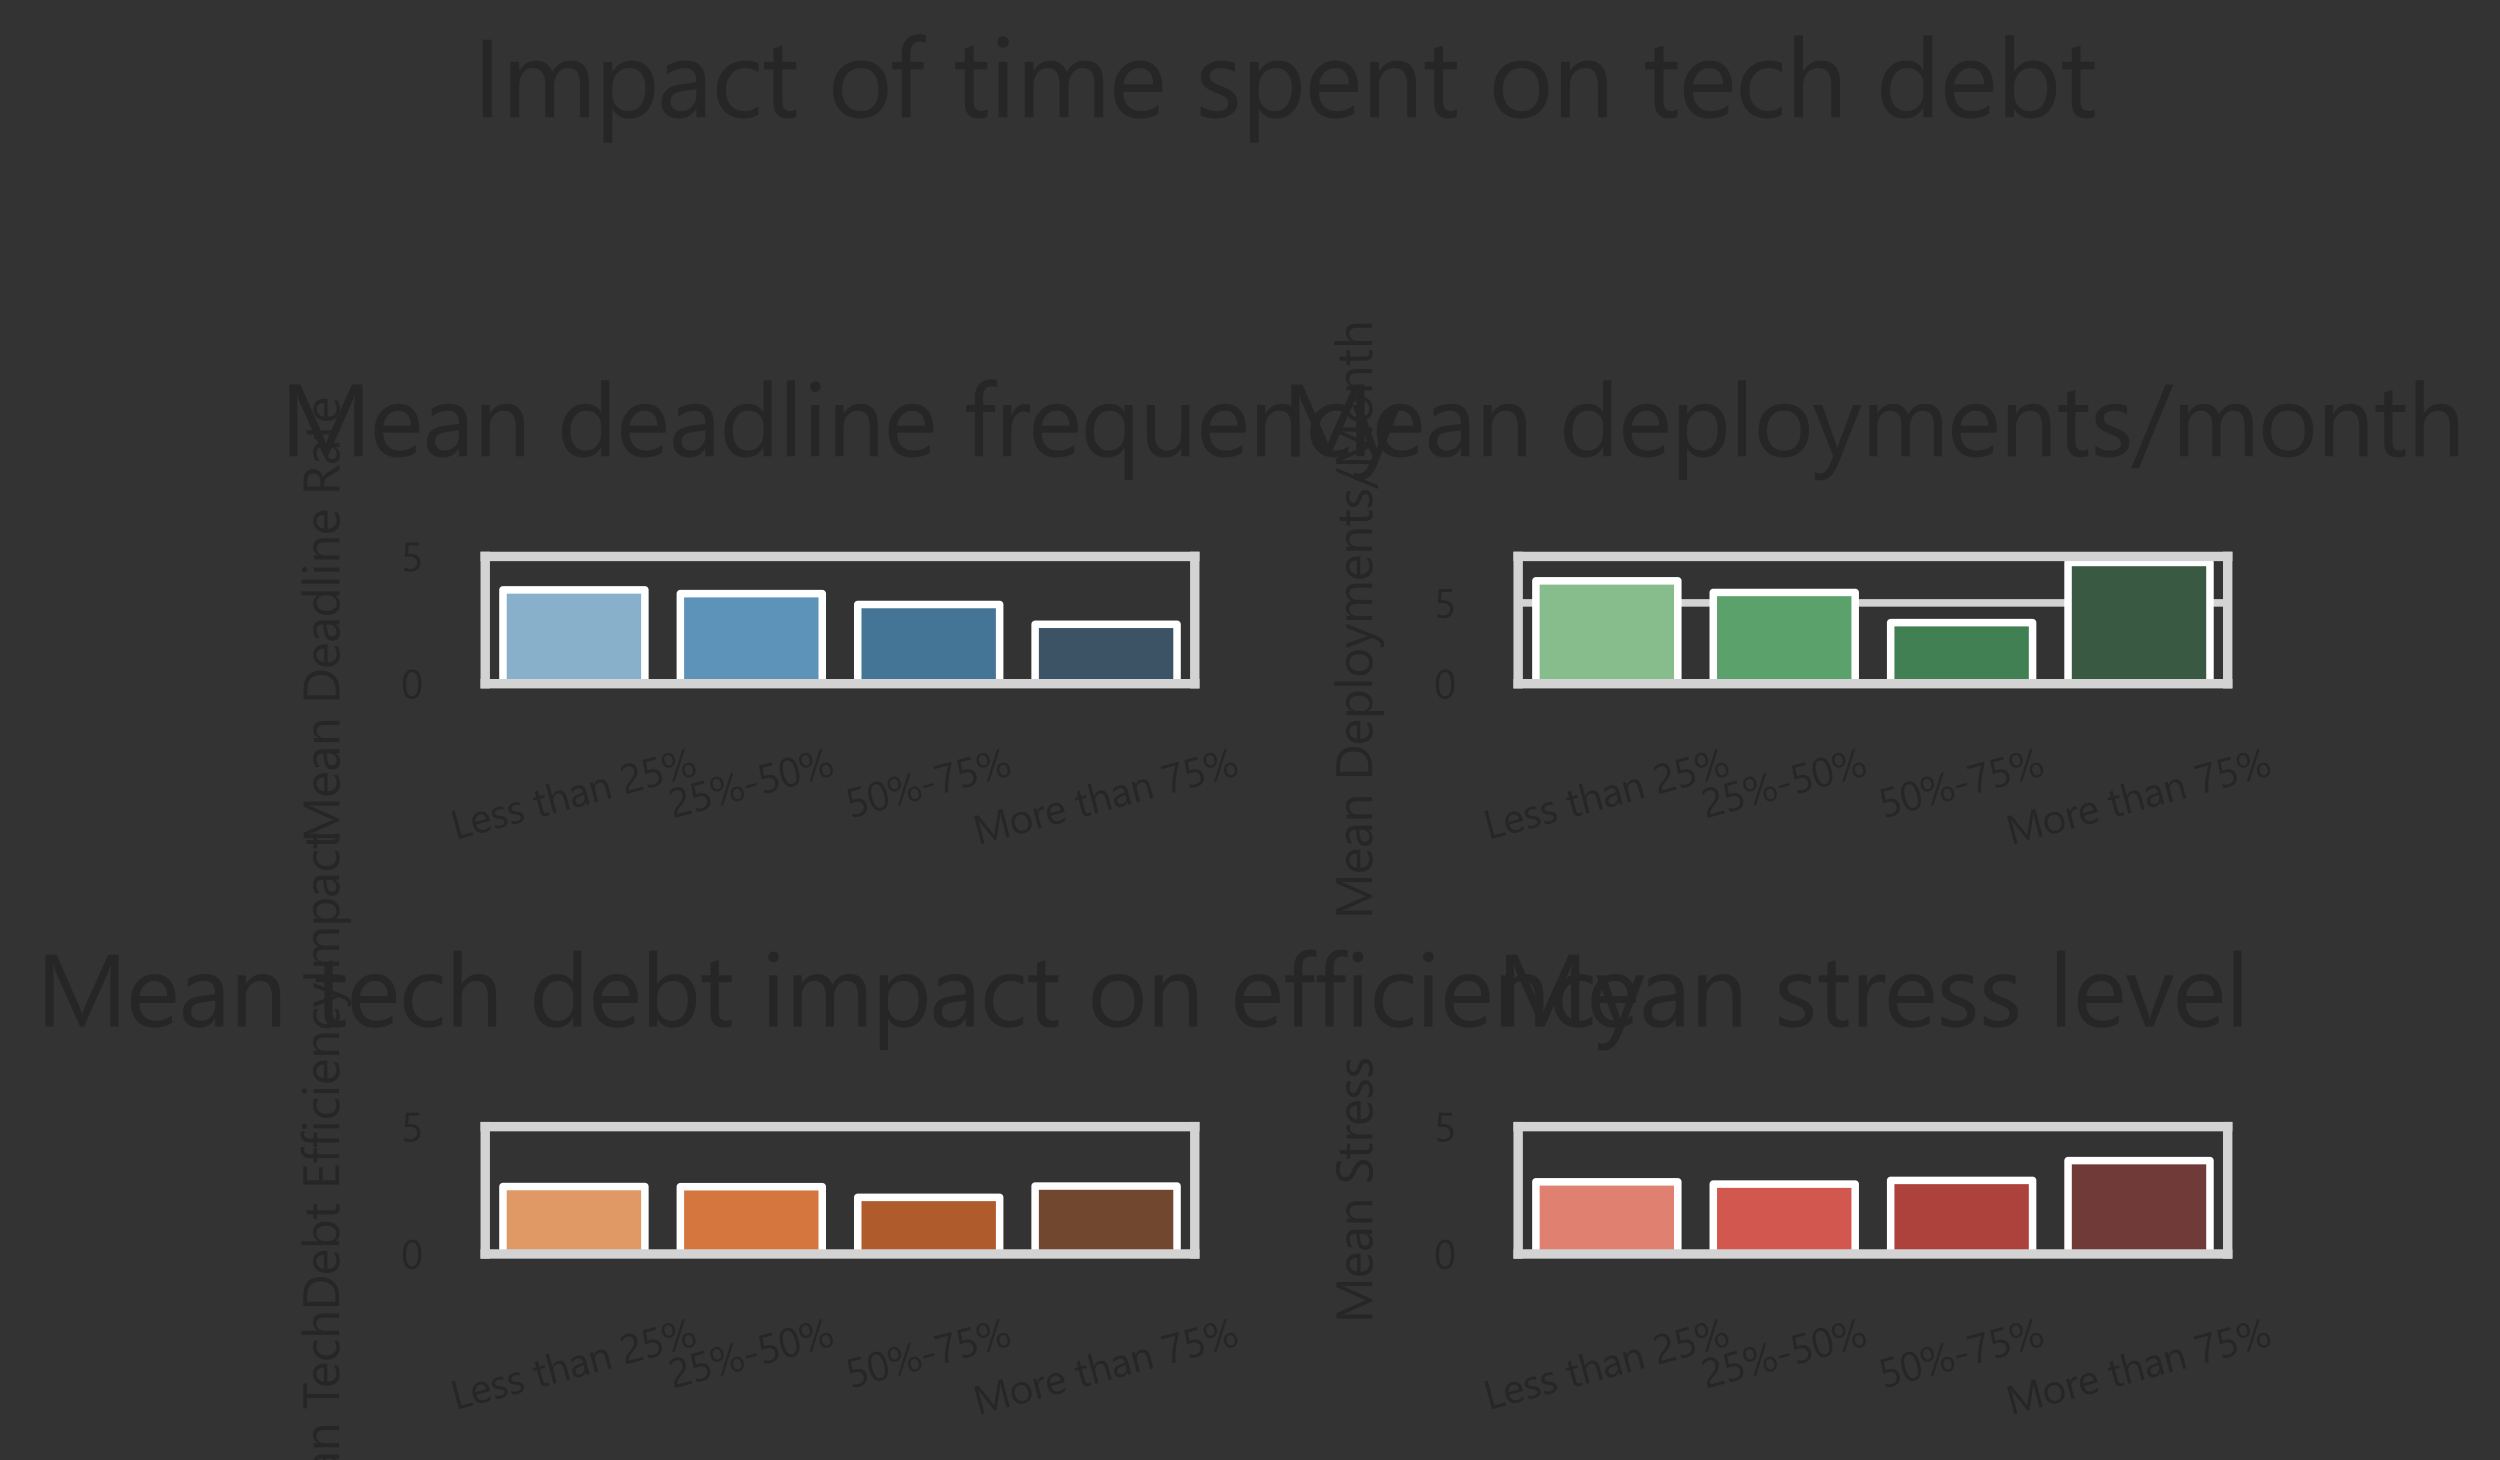 <?xml version="1.0" encoding="utf-8" standalone="no"?>
<!DOCTYPE svg PUBLIC "-//W3C//DTD SVG 1.1//EN"
  "http://www.w3.org/Graphics/SVG/1.1/DTD/svg11.dtd">
<svg xmlns:xlink="http://www.w3.org/1999/xlink" width="499.26pt" height="291.625pt" viewBox="0 0 499.26 291.625" xmlns="http://www.w3.org/2000/svg" version="1.1">
 <rect x="0" y="0" width="499.26" height="291.625" fill="#333333" stroke="none"/>
 <defs>
  <style type="text/css">*{stroke-linejoin: round; stroke-linecap: butt}</style>
 </defs>
 <g id="figure_1">
  <g id="patch_1">
   <path d="M 0 291.625 
L 499.26 291.625 
L 499.26 0 
L 0 0 
L 0 291.625 
z
" style="fill: none"/>
  </g>
  <g id="axes_1">
   <g id="patch_2">
    <path d="M 96.902 136.54 
L 238.601 136.54 
L 238.601 111.118 
L 96.902 111.118 
L 96.902 136.54 
z
" style="fill: none"/>
   </g>
   <g id="matplotlib.axis_1">
    <g id="xtick_1">
     <g id="text_1">
      <!-- Less than 25% -->
      <g style="fill: #262626" transform="translate(90.931 167.736) rotate(-15) scale(0.08 -0.08)">
       <defs>
        <path id="SegoeUI-4c" d="M 2913 0 
L 588 0 
L 588 4481 
L 1113 4481 
L 1113 475 
L 2913 475 
L 2913 0 
z
" transform="scale(0.016)"/>
        <path id="SegoeUI-65" d="M 3091 1472 
L 831 1472 
Q 844 938 1119 647 
Q 1394 356 1875 356 
Q 2416 356 2869 713 
L 2869 231 
Q 2447 -75 1753 -75 
Q 1075 -75 687 361 
Q 300 797 300 1588 
Q 300 2334 723 2804 
Q 1147 3275 1775 3275 
Q 2403 3275 2747 2869 
Q 3091 2463 3091 1741 
L 3091 1472 
z
M 2566 1906 
Q 2563 2350 2352 2597 
Q 2141 2844 1766 2844 
Q 1403 2844 1150 2584 
Q 897 2325 838 1906 
L 2566 1906 
z
" transform="scale(0.016)"/>
        <path id="SegoeUI-73" d="M 325 116 
L 325 666 
Q 744 356 1247 356 
Q 1922 356 1922 806 
Q 1922 934 1864 1023 
Q 1806 1113 1707 1181 
Q 1609 1250 1476 1304 
Q 1344 1359 1191 1419 
Q 978 1503 817 1589 
Q 656 1675 548 1783 
Q 441 1891 386 2028 
Q 331 2166 331 2350 
Q 331 2575 434 2748 
Q 538 2922 709 3039 
Q 881 3156 1101 3215 
Q 1322 3275 1556 3275 
Q 1972 3275 2300 3131 
L 2300 2613 
Q 1947 2844 1488 2844 
Q 1344 2844 1228 2811 
Q 1113 2778 1030 2718 
Q 947 2659 901 2576 
Q 856 2494 856 2394 
Q 856 2269 901 2184 
Q 947 2100 1034 2034 
Q 1122 1969 1247 1916 
Q 1372 1863 1531 1800 
Q 1744 1719 1912 1633 
Q 2081 1547 2200 1439 
Q 2319 1331 2383 1190 
Q 2447 1050 2447 856 
Q 2447 619 2342 444 
Q 2238 269 2063 153 
Q 1888 38 1659 -18 
Q 1431 -75 1181 -75 
Q 688 -75 325 116 
z
" transform="scale(0.016)"/>
        <path id="SegoeUI-20" transform="scale(0.016)"/>
        <path id="SegoeUI-74" d="M 2003 31 
Q 1822 -69 1525 -69 
Q 684 -69 684 869 
L 684 2763 
L 134 2763 
L 134 3200 
L 684 3200 
L 684 3981 
L 1197 4147 
L 1197 3200 
L 2003 3200 
L 2003 2763 
L 1197 2763 
L 1197 959 
Q 1197 638 1306 500 
Q 1416 363 1669 363 
Q 1863 363 2003 469 
L 2003 31 
z
" transform="scale(0.016)"/>
        <path id="SegoeUI-68" d="M 3175 0 
L 2663 0 
L 2663 1844 
Q 2663 2844 1919 2844 
Q 1544 2844 1287 2555 
Q 1031 2266 1031 1813 
L 1031 0 
L 519 0 
L 519 4738 
L 1031 4738 
L 1031 2669 
L 1044 2669 
Q 1413 3275 2094 3275 
Q 3175 3275 3175 1972 
L 3175 0 
z
" transform="scale(0.016)"/>
        <path id="SegoeUI-61" d="M 2809 0 
L 2297 0 
L 2297 500 
L 2284 500 
Q 1950 -75 1300 -75 
Q 822 -75 551 178 
Q 281 431 281 850 
Q 281 1747 1338 1894 
L 2297 2028 
Q 2297 2844 1638 2844 
Q 1059 2844 594 2450 
L 594 2975 
Q 1066 3275 1681 3275 
Q 2809 3275 2809 2081 
L 2809 0 
z
M 2297 1619 
L 1525 1513 
Q 1169 1463 987 1336 
Q 806 1209 806 888 
Q 806 653 973 504 
Q 1141 356 1419 356 
Q 1800 356 2048 623 
Q 2297 891 2297 1300 
L 2297 1619 
z
" transform="scale(0.016)"/>
        <path id="SegoeUI-6e" d="M 3175 0 
L 2663 0 
L 2663 1825 
Q 2663 2844 1919 2844 
Q 1534 2844 1282 2555 
Q 1031 2266 1031 1825 
L 1031 0 
L 519 0 
L 519 3200 
L 1031 3200 
L 1031 2669 
L 1044 2669 
Q 1406 3275 2094 3275 
Q 2619 3275 2897 2936 
Q 3175 2597 3175 1956 
L 3175 0 
z
" transform="scale(0.016)"/>
        <path id="SegoeUI-32" d="M 2413 3306 
Q 2413 3513 2348 3666 
Q 2284 3819 2173 3920 
Q 2063 4022 1913 4072 
Q 1763 4122 1588 4122 
Q 1438 4122 1294 4081 
Q 1150 4041 1014 3969 
Q 878 3897 751 3797 
Q 625 3697 516 3575 
L 516 4125 
Q 731 4334 998 4445 
Q 1266 4556 1650 4556 
Q 1925 4556 2159 4476 
Q 2394 4397 2566 4244 
Q 2738 4091 2836 3866 
Q 2934 3641 2934 3350 
Q 2934 3084 2873 2868 
Q 2813 2653 2689 2462 
Q 2566 2272 2378 2097 
Q 2191 1922 1938 1741 
Q 1622 1516 1417 1356 
Q 1213 1197 1092 1058 
Q 972 919 923 780 
Q 875 641 875 459 
L 3106 459 
L 3106 0 
L 341 0 
L 341 222 
Q 341 509 403 728 
Q 466 947 609 1144 
Q 753 1341 986 1537 
Q 1219 1734 1556 1981 
Q 1800 2156 1964 2315 
Q 2128 2475 2228 2634 
Q 2328 2794 2370 2958 
Q 2413 3122 2413 3306 
z
" transform="scale(0.016)"/>
        <path id="SegoeUI-35" d="M 3028 1369 
Q 3028 1041 2915 775 
Q 2803 509 2595 318 
Q 2388 128 2094 25 
Q 1800 -78 1441 -78 
Q 816 -78 513 109 
L 513 653 
Q 969 359 1447 359 
Q 1691 359 1886 431 
Q 2081 503 2218 631 
Q 2356 759 2429 940 
Q 2503 1122 2503 1338 
Q 2503 1775 2209 2023 
Q 1916 2272 1356 2272 
Q 1266 2272 1166 2269 
Q 1066 2266 966 2261 
Q 866 2256 770 2250 
Q 675 2244 597 2234 
L 750 4481 
L 2822 4481 
L 2822 4019 
L 1194 4019 
L 1103 2703 
Q 1203 2709 1315 2714 
Q 1428 2719 1516 2719 
Q 1872 2719 2153 2625 
Q 2434 2531 2629 2357 
Q 2825 2184 2926 1932 
Q 3028 1681 3028 1369 
z
" transform="scale(0.016)"/>
        <path id="SegoeUI-25" d="M 1263 2234 
Q 800 2234 525 2539 
Q 250 2844 250 3353 
Q 250 3909 540 4229 
Q 831 4550 1325 4550 
Q 1803 4550 2067 4253 
Q 2331 3956 2331 3419 
Q 2331 2881 2036 2557 
Q 1741 2234 1263 2234 
z
M 1306 4206 
Q 1009 4206 837 3986 
Q 666 3766 666 3381 
Q 666 3003 834 2792 
Q 1003 2581 1294 2581 
Q 1588 2581 1753 2800 
Q 1919 3019 1919 3406 
Q 1919 3784 1755 3995 
Q 1591 4206 1306 4206 
z
M 4263 4481 
L 1388 -31 
L 941 -31 
L 3813 4481 
L 4263 4481 
z
M 3931 -69 
Q 3469 -69 3194 237 
Q 2919 544 2919 1050 
Q 2919 1606 3212 1929 
Q 3506 2253 3994 2253 
Q 4469 2253 4734 1953 
Q 5000 1653 5000 1113 
Q 5000 578 4704 254 
Q 4409 -69 3931 -69 
z
M 3975 1900 
Q 3675 1900 3504 1681 
Q 3334 1463 3334 1075 
Q 3334 703 3503 492 
Q 3672 281 3963 281 
Q 4256 281 4422 501 
Q 4588 722 4588 1106 
Q 4588 1488 4423 1694 
Q 4259 1900 3975 1900 
z
" transform="scale(0.016)"/>
       </defs>
       <use xlink:href="#SegoeUI-4c"/>
       <use xlink:href="#SegoeUI-65" x="47.07"/>
       <use xlink:href="#SegoeUI-73" x="99.365"/>
       <use xlink:href="#SegoeUI-73" x="141.797"/>
       <use xlink:href="#SegoeUI-20" x="184.229"/>
       <use xlink:href="#SegoeUI-74" x="211.621"/>
       <use xlink:href="#SegoeUI-68" x="245.508"/>
       <use xlink:href="#SegoeUI-61" x="302.1"/>
       <use xlink:href="#SegoeUI-6e" x="352.979"/>
       <use xlink:href="#SegoeUI-20" x="409.57"/>
       <use xlink:href="#SegoeUI-32" x="436.963"/>
       <use xlink:href="#SegoeUI-35" x="490.869"/>
       <use xlink:href="#SegoeUI-25" x="544.775"/>
      </g>
     </g>
    </g>
    <g id="xtick_2">
     <g id="text_2">
      <!-- 25%-50% -->
      <g style="fill: #262626" transform="translate(134.367 163.443) rotate(-15) scale(0.08 -0.08)">
       <defs>
        <path id="SegoeUI-2d" d="M 2156 1581 
L 450 1581 
L 450 1984 
L 2156 1984 
L 2156 1581 
z
" transform="scale(0.016)"/>
        <path id="SegoeUI-30" d="M 3188 2259 
Q 3188 1697 3086 1262 
Q 2984 828 2792 529 
Q 2600 231 2320 76 
Q 2041 -78 1684 -78 
Q 1347 -78 1083 70 
Q 819 219 637 503 
Q 456 788 362 1202 
Q 269 1616 269 2150 
Q 269 2738 367 3188 
Q 466 3638 656 3942 
Q 847 4247 1130 4401 
Q 1413 4556 1778 4556 
Q 3188 4556 3188 2259 
z
M 2663 2209 
Q 2663 4122 1753 4122 
Q 794 4122 794 2175 
Q 794 359 1734 359 
Q 2663 359 2663 2209 
z
" transform="scale(0.016)"/>
       </defs>
       <use xlink:href="#SegoeUI-32"/>
       <use xlink:href="#SegoeUI-35" x="53.906"/>
       <use xlink:href="#SegoeUI-25" x="107.812"/>
       <use xlink:href="#SegoeUI-2d" x="189.648"/>
       <use xlink:href="#SegoeUI-35" x="229.639"/>
       <use xlink:href="#SegoeUI-30" x="283.545"/>
       <use xlink:href="#SegoeUI-25" x="337.451"/>
      </g>
     </g>
    </g>
    <g id="xtick_3">
     <g id="text_3">
      <!-- 50%-75% -->
      <g style="fill: #262626" transform="translate(169.792 163.443) rotate(-15) scale(0.08 -0.08)">
       <defs>
        <path id="SegoeUI-37" d="M 3156 4184 
Q 3053 4006 2908 3740 
Q 2763 3475 2600 3144 
Q 2438 2813 2269 2431 
Q 2100 2050 1953 1644 
Q 1806 1238 1695 820 
Q 1584 403 1534 0 
L 984 0 
Q 1041 400 1158 817 
Q 1275 1234 1423 1636 
Q 1572 2038 1737 2409 
Q 1903 2781 2059 3093 
Q 2216 3406 2345 3645 
Q 2475 3884 2553 4019 
L 306 4019 
L 306 4481 
L 3156 4481 
L 3156 4184 
z
" transform="scale(0.016)"/>
       </defs>
       <use xlink:href="#SegoeUI-35"/>
       <use xlink:href="#SegoeUI-30" x="53.906"/>
       <use xlink:href="#SegoeUI-25" x="107.812"/>
       <use xlink:href="#SegoeUI-2d" x="189.648"/>
       <use xlink:href="#SegoeUI-37" x="229.639"/>
       <use xlink:href="#SegoeUI-35" x="283.545"/>
       <use xlink:href="#SegoeUI-25" x="337.451"/>
      </g>
     </g>
    </g>
    <g id="xtick_4">
     <g id="text_4">
      <!-- More than 75% -->
      <g style="fill: #262626" transform="translate(195.28 168.767) rotate(-15) scale(0.08 -0.08)">
       <defs>
        <path id="SegoeUI-4d" d="M 5156 0 
L 4634 0 
L 4634 3006 
Q 4634 3363 4678 3878 
L 4666 3878 
Q 4591 3575 4531 3444 
L 3000 0 
L 2744 0 
L 1216 3419 
Q 1150 3569 1081 3878 
L 1069 3878 
Q 1094 3609 1094 3000 
L 1094 0 
L 588 0 
L 588 4481 
L 1281 4481 
L 2656 1356 
Q 2816 997 2863 819 
L 2881 819 
Q 3016 1188 3097 1369 
L 4500 4481 
L 5156 4481 
L 5156 0 
z
" transform="scale(0.016)"/>
        <path id="SegoeUI-6f" d="M 1856 -75 
Q 1147 -75 723 373 
Q 300 822 300 1563 
Q 300 2369 740 2822 
Q 1181 3275 1931 3275 
Q 2647 3275 3048 2834 
Q 3450 2394 3450 1613 
Q 3450 847 3017 386 
Q 2584 -75 1856 -75 
z
M 1894 2844 
Q 1400 2844 1112 2508 
Q 825 2172 825 1581 
Q 825 1013 1115 684 
Q 1406 356 1894 356 
Q 2391 356 2658 678 
Q 2925 1000 2925 1594 
Q 2925 2194 2658 2519 
Q 2391 2844 1894 2844 
z
" transform="scale(0.016)"/>
        <path id="SegoeUI-72" d="M 2188 2681 
Q 2053 2784 1800 2784 
Q 1472 2784 1251 2475 
Q 1031 2166 1031 1631 
L 1031 0 
L 519 0 
L 519 3200 
L 1031 3200 
L 1031 2541 
L 1044 2541 
Q 1153 2878 1378 3067 
Q 1603 3256 1881 3256 
Q 2081 3256 2188 3213 
L 2188 2681 
z
" transform="scale(0.016)"/>
       </defs>
       <use xlink:href="#SegoeUI-4d"/>
       <use xlink:href="#SegoeUI-6f" x="89.795"/>
       <use xlink:href="#SegoeUI-72" x="148.389"/>
       <use xlink:href="#SegoeUI-65" x="181.779"/>
       <use xlink:href="#SegoeUI-20" x="234.074"/>
       <use xlink:href="#SegoeUI-74" x="261.467"/>
       <use xlink:href="#SegoeUI-68" x="295.354"/>
       <use xlink:href="#SegoeUI-61" x="351.945"/>
       <use xlink:href="#SegoeUI-6e" x="402.824"/>
       <use xlink:href="#SegoeUI-20" x="459.416"/>
       <use xlink:href="#SegoeUI-37" x="486.809"/>
       <use xlink:href="#SegoeUI-35" x="540.715"/>
       <use xlink:href="#SegoeUI-25" x="594.621"/>
      </g>
     </g>
    </g>
   </g>
   <g id="matplotlib.axis_2">
    <g id="ytick_1">
     <g id="line2d_1">
      <path d="M 96.902 136.54 
L 238.601 136.54 
" clip-path="url(#pf68671c9ee)" style="fill: none; stroke: #d3d3d3; stroke-width: 1.5; stroke-linecap: round"/>
     </g>
     <g id="text_5">
      <!-- 0 -->
      <g style="fill: #262626" transform="translate(80.089 139.501) scale(0.08 -0.08)">
       <use xlink:href="#SegoeUI-30"/>
      </g>
     </g>
    </g>
    <g id="ytick_2">
     <g id="line2d_2">
      <path d="M 96.902 111.118 
L 238.601 111.118 
" clip-path="url(#pf68671c9ee)" style="fill: none; stroke: #d3d3d3; stroke-width: 1.5; stroke-linecap: round"/>
     </g>
     <g id="text_6">
      <!-- 5 -->
      <g style="fill: #262626" transform="translate(80.089 114.079) scale(0.08 -0.08)">
       <use xlink:href="#SegoeUI-35"/>
      </g>
     </g>
    </g>
    <g id="text_7">
     <!-- Mean Deadline Rate -->
     <g style="fill: #262626" transform="translate(67.789 168.328) rotate(-90) scale(0.1 -0.1)">
      <defs>
       <path id="SegoeUI-44" d="M 588 0 
L 588 4481 
L 1825 4481 
Q 4194 4481 4194 2297 
Q 4194 1259 3536 629 
Q 2878 0 1775 0 
L 588 0 
z
M 1113 4006 
L 1113 475 
L 1781 475 
Q 2663 475 3153 947 
Q 3644 1419 3644 2284 
Q 3644 4006 1813 4006 
L 1113 4006 
z
" transform="scale(0.016)"/>
       <path id="SegoeUI-64" d="M 3250 0 
L 2738 0 
L 2738 544 
L 2725 544 
Q 2369 -75 1625 -75 
Q 1022 -75 661 354 
Q 300 784 300 1525 
Q 300 2319 700 2797 
Q 1100 3275 1766 3275 
Q 2425 3275 2725 2756 
L 2738 2756 
L 2738 4738 
L 3250 4738 
L 3250 0 
z
M 2738 1447 
L 2738 1919 
Q 2738 2306 2481 2575 
Q 2225 2844 1831 2844 
Q 1363 2844 1094 2500 
Q 825 2156 825 1550 
Q 825 997 1083 676 
Q 1341 356 1775 356 
Q 2203 356 2470 665 
Q 2738 975 2738 1447 
z
" transform="scale(0.016)"/>
       <path id="SegoeUI-6c" d="M 1031 0 
L 519 0 
L 519 4738 
L 1031 4738 
L 1031 0 
z
" transform="scale(0.016)"/>
       <path id="SegoeUI-69" d="M 781 4013 
Q 644 4013 547 4106 
Q 450 4200 450 4344 
Q 450 4488 547 4583 
Q 644 4678 781 4678 
Q 922 4678 1020 4583 
Q 1119 4488 1119 4344 
Q 1119 4206 1020 4109 
Q 922 4013 781 4013 
z
M 1031 0 
L 519 0 
L 519 3200 
L 1031 3200 
L 1031 0 
z
" transform="scale(0.016)"/>
       <path id="SegoeUI-52" d="M 3800 0 
L 3175 0 
L 2425 1256 
Q 2322 1431 2225 1554 
Q 2128 1678 2026 1756 
Q 1925 1834 1808 1870 
Q 1691 1906 1544 1906 
L 1113 1906 
L 1113 0 
L 588 0 
L 588 4481 
L 1925 4481 
Q 2219 4481 2467 4407 
Q 2716 4334 2898 4184 
Q 3081 4034 3184 3811 
Q 3288 3588 3288 3288 
Q 3288 3053 3217 2858 
Q 3147 2663 3017 2509 
Q 2888 2356 2705 2248 
Q 2522 2141 2294 2081 
L 2294 2069 
Q 2406 2019 2489 1955 
Q 2572 1891 2647 1803 
Q 2722 1716 2795 1605 
Q 2869 1494 2959 1347 
L 3800 0 
z
M 1113 4006 
L 1113 2381 
L 1825 2381 
Q 2022 2381 2189 2440 
Q 2356 2500 2478 2611 
Q 2600 2722 2669 2883 
Q 2738 3044 2738 3244 
Q 2738 3603 2505 3804 
Q 2272 4006 1831 4006 
L 1113 4006 
z
" transform="scale(0.016)"/>
      </defs>
      <use xlink:href="#SegoeUI-4d"/>
      <use xlink:href="#SegoeUI-65" x="89.795"/>
      <use xlink:href="#SegoeUI-61" x="142.09"/>
      <use xlink:href="#SegoeUI-6e" x="192.969"/>
      <use xlink:href="#SegoeUI-20" x="249.561"/>
      <use xlink:href="#SegoeUI-44" x="276.953"/>
      <use xlink:href="#SegoeUI-65" x="347.07"/>
      <use xlink:href="#SegoeUI-61" x="399.365"/>
      <use xlink:href="#SegoeUI-64" x="450.244"/>
      <use xlink:href="#SegoeUI-6c" x="509.131"/>
      <use xlink:href="#SegoeUI-69" x="533.35"/>
      <use xlink:href="#SegoeUI-6e" x="557.568"/>
      <use xlink:href="#SegoeUI-65" x="614.16"/>
      <use xlink:href="#SegoeUI-20" x="666.455"/>
      <use xlink:href="#SegoeUI-52" x="693.848"/>
      <use xlink:href="#SegoeUI-61" x="753.662"/>
      <use xlink:href="#SegoeUI-74" x="804.541"/>
      <use xlink:href="#SegoeUI-65" x="837.678"/>
     </g>
    </g>
   </g>
   <g id="patch_3">
    <path d="M 100.444 136.54 
L 128.784 136.54 
L 128.784 117.803 
L 100.444 117.803 
z
" clip-path="url(#pf68671c9ee)" style="fill: #88b0cb; stroke: #ffffff; stroke-width: 1.5; stroke-linejoin: miter"/>
   </g>
   <g id="patch_4">
    <path d="M 135.869 136.54 
L 164.209 136.54 
L 164.209 118.549 
L 135.869 118.549 
z
" clip-path="url(#pf68671c9ee)" style="fill: #5d93b9; stroke: #ffffff; stroke-width: 1.5; stroke-linejoin: miter"/>
   </g>
   <g id="patch_5">
    <path d="M 171.294 136.54 
L 199.634 136.54 
L 199.634 120.722 
L 171.294 120.722 
z
" clip-path="url(#pf68671c9ee)" style="fill: #447496; stroke: #ffffff; stroke-width: 1.5; stroke-linejoin: miter"/>
   </g>
   <g id="patch_6">
    <path d="M 206.719 136.54 
L 235.059 136.54 
L 235.059 124.676 
L 206.719 124.676 
z
" clip-path="url(#pf68671c9ee)" style="fill: #3b5365; stroke: #ffffff; stroke-width: 1.5; stroke-linejoin: miter"/>
   </g>
   <g id="line2d_3">
    <path clip-path="url(#pf68671c9ee)" style="fill: none; stroke: #424242; stroke-width: 1.5; stroke-linecap: round"/>
   </g>
   <g id="line2d_4">
    <path clip-path="url(#pf68671c9ee)" style="fill: none; stroke: #424242; stroke-width: 1.5; stroke-linecap: round"/>
   </g>
   <g id="line2d_5">
    <path clip-path="url(#pf68671c9ee)" style="fill: none; stroke: #424242; stroke-width: 1.5; stroke-linecap: round"/>
   </g>
   <g id="line2d_6">
    <path clip-path="url(#pf68671c9ee)" style="fill: none; stroke: #424242; stroke-width: 1.5; stroke-linecap: round"/>
   </g>
   <g id="patch_7">
    <path d="M 96.902 136.54 
L 96.902 111.118 
" style="fill: none; stroke: #d3d3d3; stroke-width: 1.875; stroke-linejoin: miter; stroke-linecap: square"/>
   </g>
   <g id="patch_8">
    <path d="M 238.601 136.54 
L 238.601 111.118 
" style="fill: none; stroke: #d3d3d3; stroke-width: 1.875; stroke-linejoin: miter; stroke-linecap: square"/>
   </g>
   <g id="patch_9">
    <path d="M 96.902 136.54 
L 238.601 136.54 
" style="fill: none; stroke: #d3d3d3; stroke-width: 1.875; stroke-linejoin: miter; stroke-linecap: square"/>
   </g>
   <g id="patch_10">
    <path d="M 96.902 111.118 
L 238.601 111.118 
" style="fill: none; stroke: #d3d3d3; stroke-width: 1.875; stroke-linejoin: miter; stroke-linecap: square"/>
   </g>
   <g id="text_8">
    <!-- Mean deadline frequency -->
    <g style="fill: #262626" transform="translate(55.895 91.118) scale(0.2 -0.2)">
     <defs>
      <path id="SegoeUI-66" d="M 2100 4288 
Q 1950 4372 1759 4372 
Q 1222 4372 1222 3694 
L 1222 3200 
L 1972 3200 
L 1972 2763 
L 1222 2763 
L 1222 0 
L 713 0 
L 713 2763 
L 166 2763 
L 166 3200 
L 713 3200 
L 713 3719 
Q 713 4222 1003 4514 
Q 1294 4806 1728 4806 
Q 1963 4806 2100 4750 
L 2100 4288 
z
" transform="scale(0.016)"/>
      <path id="SegoeUI-71" d="M 3250 -1472 
L 2738 -1472 
L 2738 550 
L 2725 550 
Q 2391 -75 1631 -75 
Q 1028 -75 664 354 
Q 300 784 300 1525 
Q 300 2322 700 2798 
Q 1100 3275 1775 3275 
Q 2431 3275 2725 2756 
L 2738 2756 
L 2738 3200 
L 3250 3200 
L 3250 -1472 
z
M 2738 1441 
L 2738 1906 
Q 2738 2300 2480 2572 
Q 2222 2844 1825 2844 
Q 1363 2844 1094 2501 
Q 825 2159 825 1538 
Q 825 984 1084 670 
Q 1344 356 1753 356 
Q 2203 356 2470 664 
Q 2738 972 2738 1441 
z
" transform="scale(0.016)"/>
      <path id="SegoeUI-75" d="M 3106 0 
L 2594 0 
L 2594 506 
L 2581 506 
Q 2263 -75 1594 -75 
Q 450 -75 450 1288 
L 450 3200 
L 959 3200 
L 959 1369 
Q 959 356 1734 356 
Q 2109 356 2351 632 
Q 2594 909 2594 1356 
L 2594 3200 
L 3106 3200 
L 3106 0 
z
" transform="scale(0.016)"/>
      <path id="SegoeUI-63" d="M 2700 147 
Q 2331 -75 1825 -75 
Q 1141 -75 720 370 
Q 300 816 300 1525 
Q 300 2316 753 2795 
Q 1206 3275 1963 3275 
Q 2384 3275 2706 3119 
L 2706 2594 
Q 2350 2844 1944 2844 
Q 1453 2844 1139 2492 
Q 825 2141 825 1569 
Q 825 1006 1120 681 
Q 1416 356 1913 356 
Q 2331 356 2700 634 
L 2700 147 
z
" transform="scale(0.016)"/>
      <path id="SegoeUI-79" d="M 3066 3200 
L 1594 -513 
Q 1200 -1506 488 -1506 
Q 288 -1506 153 -1466 
L 153 -1006 
Q 319 -1063 456 -1063 
Q 844 -1063 1038 -600 
L 1294 6 
L 44 3200 
L 613 3200 
L 1478 738 
Q 1494 691 1544 494 
L 1563 494 
Q 1578 569 1625 731 
L 2534 3200 
L 3066 3200 
z
" transform="scale(0.016)"/>
     </defs>
     <use xlink:href="#SegoeUI-4d"/>
     <use xlink:href="#SegoeUI-65" x="89.795"/>
     <use xlink:href="#SegoeUI-61" x="142.09"/>
     <use xlink:href="#SegoeUI-6e" x="192.969"/>
     <use xlink:href="#SegoeUI-20" x="249.561"/>
     <use xlink:href="#SegoeUI-64" x="276.953"/>
     <use xlink:href="#SegoeUI-65" x="335.84"/>
     <use xlink:href="#SegoeUI-61" x="388.135"/>
     <use xlink:href="#SegoeUI-64" x="439.014"/>
     <use xlink:href="#SegoeUI-6c" x="497.9"/>
     <use xlink:href="#SegoeUI-69" x="522.119"/>
     <use xlink:href="#SegoeUI-6e" x="546.338"/>
     <use xlink:href="#SegoeUI-65" x="602.93"/>
     <use xlink:href="#SegoeUI-20" x="655.225"/>
     <use xlink:href="#SegoeUI-66" x="682.617"/>
     <use xlink:href="#SegoeUI-72" x="713.916"/>
     <use xlink:href="#SegoeUI-65" x="747.307"/>
     <use xlink:href="#SegoeUI-71" x="799.602"/>
     <use xlink:href="#SegoeUI-75" x="858.488"/>
     <use xlink:href="#SegoeUI-65" x="915.08"/>
     <use xlink:href="#SegoeUI-6e" x="967.375"/>
     <use xlink:href="#SegoeUI-63" x="1023.967"/>
     <use xlink:href="#SegoeUI-79" x="1070.158"/>
    </g>
   </g>
  </g>
  <g id="axes_2">
   <g id="patch_11">
    <path d="M 303.182 136.54 
L 444.881 136.54 
L 444.881 111.118 
L 303.182 111.118 
L 303.182 136.54 
z
" style="fill: none"/>
   </g>
   <g id="matplotlib.axis_3">
    <g id="xtick_5">
     <g id="text_9">
      <!-- Less than 25% -->
      <g style="fill: #262626" transform="translate(297.211 167.736) rotate(-15) scale(0.08 -0.08)">
       <use xlink:href="#SegoeUI-4c"/>
       <use xlink:href="#SegoeUI-65" x="47.07"/>
       <use xlink:href="#SegoeUI-73" x="99.365"/>
       <use xlink:href="#SegoeUI-73" x="141.797"/>
       <use xlink:href="#SegoeUI-20" x="184.229"/>
       <use xlink:href="#SegoeUI-74" x="211.621"/>
       <use xlink:href="#SegoeUI-68" x="245.508"/>
       <use xlink:href="#SegoeUI-61" x="302.1"/>
       <use xlink:href="#SegoeUI-6e" x="352.979"/>
       <use xlink:href="#SegoeUI-20" x="409.57"/>
       <use xlink:href="#SegoeUI-32" x="436.963"/>
       <use xlink:href="#SegoeUI-35" x="490.869"/>
       <use xlink:href="#SegoeUI-25" x="544.775"/>
      </g>
     </g>
    </g>
    <g id="xtick_6">
     <g id="text_10">
      <!-- 25%-50% -->
      <g style="fill: #262626" transform="translate(340.647 163.443) rotate(-15) scale(0.08 -0.08)">
       <use xlink:href="#SegoeUI-32"/>
       <use xlink:href="#SegoeUI-35" x="53.906"/>
       <use xlink:href="#SegoeUI-25" x="107.812"/>
       <use xlink:href="#SegoeUI-2d" x="189.648"/>
       <use xlink:href="#SegoeUI-35" x="229.639"/>
       <use xlink:href="#SegoeUI-30" x="283.545"/>
       <use xlink:href="#SegoeUI-25" x="337.451"/>
      </g>
     </g>
    </g>
    <g id="xtick_7">
     <g id="text_11">
      <!-- 50%-75% -->
      <g style="fill: #262626" transform="translate(376.072 163.443) rotate(-15) scale(0.08 -0.08)">
       <use xlink:href="#SegoeUI-35"/>
       <use xlink:href="#SegoeUI-30" x="53.906"/>
       <use xlink:href="#SegoeUI-25" x="107.812"/>
       <use xlink:href="#SegoeUI-2d" x="189.648"/>
       <use xlink:href="#SegoeUI-37" x="229.639"/>
       <use xlink:href="#SegoeUI-35" x="283.545"/>
       <use xlink:href="#SegoeUI-25" x="337.451"/>
      </g>
     </g>
    </g>
    <g id="xtick_8">
     <g id="text_12">
      <!-- More than 75% -->
      <g style="fill: #262626" transform="translate(401.56 168.767) rotate(-15) scale(0.08 -0.08)">
       <use xlink:href="#SegoeUI-4d"/>
       <use xlink:href="#SegoeUI-6f" x="89.795"/>
       <use xlink:href="#SegoeUI-72" x="148.389"/>
       <use xlink:href="#SegoeUI-65" x="181.779"/>
       <use xlink:href="#SegoeUI-20" x="234.074"/>
       <use xlink:href="#SegoeUI-74" x="261.467"/>
       <use xlink:href="#SegoeUI-68" x="295.354"/>
       <use xlink:href="#SegoeUI-61" x="351.945"/>
       <use xlink:href="#SegoeUI-6e" x="402.824"/>
       <use xlink:href="#SegoeUI-20" x="459.416"/>
       <use xlink:href="#SegoeUI-37" x="486.809"/>
       <use xlink:href="#SegoeUI-35" x="540.715"/>
       <use xlink:href="#SegoeUI-25" x="594.621"/>
      </g>
     </g>
    </g>
   </g>
   <g id="matplotlib.axis_4">
    <g id="ytick_3">
     <g id="line2d_7">
      <path d="M 303.182 136.54 
L 444.881 136.54 
" clip-path="url(#p07ac9f564f)" style="fill: none; stroke: #d3d3d3; stroke-width: 1.5; stroke-linecap: round"/>
     </g>
     <g id="text_13">
      <!-- 0 -->
      <g style="fill: #262626" transform="translate(286.369 139.501) scale(0.08 -0.08)">
       <use xlink:href="#SegoeUI-30"/>
      </g>
     </g>
    </g>
    <g id="ytick_4">
     <g id="line2d_8">
      <path d="M 303.182 120.399 
L 444.881 120.399 
" clip-path="url(#p07ac9f564f)" style="fill: none; stroke: #d3d3d3; stroke-width: 1.5; stroke-linecap: round"/>
     </g>
     <g id="text_14">
      <!-- 5 -->
      <g style="fill: #262626" transform="translate(286.369 123.36) scale(0.08 -0.08)">
       <use xlink:href="#SegoeUI-35"/>
      </g>
     </g>
    </g>
    <g id="text_15">
     <!-- Mean Deployments/Month -->
     <g style="fill: #262626" transform="translate(274.016 183.587) rotate(-90) scale(0.1 -0.1)">
      <defs>
       <path id="SegoeUI-70" d="M 1044 463 
L 1031 463 
L 1031 -1472 
L 519 -1472 
L 519 3200 
L 1031 3200 
L 1031 2638 
L 1044 2638 
Q 1422 3275 2150 3275 
Q 2769 3275 3116 2845 
Q 3463 2416 3463 1694 
Q 3463 891 3072 408 
Q 2681 -75 2003 -75 
Q 1381 -75 1044 463 
z
M 1031 1753 
L 1031 1306 
Q 1031 909 1289 632 
Q 1547 356 1944 356 
Q 2409 356 2673 712 
Q 2938 1069 2938 1703 
Q 2938 2238 2691 2541 
Q 2444 2844 2022 2844 
Q 1575 2844 1303 2533 
Q 1031 2222 1031 1753 
z
" transform="scale(0.016)"/>
       <path id="SegoeUI-6d" d="M 5063 0 
L 4550 0 
L 4550 1838 
Q 4550 2369 4386 2606 
Q 4222 2844 3834 2844 
Q 3506 2844 3276 2544 
Q 3047 2244 3047 1825 
L 3047 0 
L 2534 0 
L 2534 1900 
Q 2534 2844 1806 2844 
Q 1469 2844 1250 2561 
Q 1031 2278 1031 1825 
L 1031 0 
L 519 0 
L 519 3200 
L 1031 3200 
L 1031 2694 
L 1044 2694 
Q 1384 3275 2038 3275 
Q 2366 3275 2609 3092 
Q 2853 2909 2944 2613 
Q 3300 3275 4006 3275 
Q 5063 3275 5063 1972 
L 5063 0 
z
" transform="scale(0.016)"/>
       <path id="SegoeUI-2f" d="M 2541 4481 
L 391 -744 
L -88 -744 
L 2056 4481 
L 2541 4481 
z
" transform="scale(0.016)"/>
      </defs>
      <use xlink:href="#SegoeUI-4d"/>
      <use xlink:href="#SegoeUI-65" x="89.795"/>
      <use xlink:href="#SegoeUI-61" x="142.09"/>
      <use xlink:href="#SegoeUI-6e" x="192.969"/>
      <use xlink:href="#SegoeUI-20" x="249.561"/>
      <use xlink:href="#SegoeUI-44" x="276.953"/>
      <use xlink:href="#SegoeUI-65" x="347.07"/>
      <use xlink:href="#SegoeUI-70" x="399.365"/>
      <use xlink:href="#SegoeUI-6c" x="458.154"/>
      <use xlink:href="#SegoeUI-6f" x="482.373"/>
      <use xlink:href="#SegoeUI-79" x="540.967"/>
      <use xlink:href="#SegoeUI-6d" x="589.355"/>
      <use xlink:href="#SegoeUI-65" x="675.488"/>
      <use xlink:href="#SegoeUI-6e" x="727.783"/>
      <use xlink:href="#SegoeUI-74" x="784.375"/>
      <use xlink:href="#SegoeUI-73" x="818.262"/>
      <use xlink:href="#SegoeUI-2f" x="860.693"/>
      <use xlink:href="#SegoeUI-4d" x="899.658"/>
      <use xlink:href="#SegoeUI-6f" x="989.453"/>
      <use xlink:href="#SegoeUI-6e" x="1048.047"/>
      <use xlink:href="#SegoeUI-74" x="1104.639"/>
      <use xlink:href="#SegoeUI-68" x="1138.525"/>
     </g>
    </g>
   </g>
   <g id="patch_12">
    <path d="M 306.724 136.54 
L 335.064 136.54 
L 335.064 115.991 
L 306.724 115.991 
z
" clip-path="url(#p07ac9f564f)" style="fill: #87bd8d; stroke: #ffffff; stroke-width: 1.5; stroke-linejoin: miter"/>
   </g>
   <g id="patch_13">
    <path d="M 342.149 136.54 
L 370.489 136.54 
L 370.489 118.317 
L 342.149 118.317 
z
" clip-path="url(#p07ac9f564f)" style="fill: #5aa16c; stroke: #ffffff; stroke-width: 1.5; stroke-linejoin: miter"/>
   </g>
   <g id="patch_14">
    <path d="M 377.574 136.54 
L 405.914 136.54 
L 405.914 124.344 
L 377.574 124.344 
z
" clip-path="url(#p07ac9f564f)" style="fill: #418053; stroke: #ffffff; stroke-width: 1.5; stroke-linejoin: miter"/>
   </g>
   <g id="patch_15">
    <path d="M 412.999 136.54 
L 441.339 136.54 
L 441.339 112.328 
L 412.999 112.328 
z
" clip-path="url(#p07ac9f564f)" style="fill: #3a5943; stroke: #ffffff; stroke-width: 1.5; stroke-linejoin: miter"/>
   </g>
   <g id="line2d_9">
    <path clip-path="url(#p07ac9f564f)" style="fill: none; stroke: #424242; stroke-width: 1.5; stroke-linecap: round"/>
   </g>
   <g id="line2d_10">
    <path clip-path="url(#p07ac9f564f)" style="fill: none; stroke: #424242; stroke-width: 1.5; stroke-linecap: round"/>
   </g>
   <g id="line2d_11">
    <path clip-path="url(#p07ac9f564f)" style="fill: none; stroke: #424242; stroke-width: 1.5; stroke-linecap: round"/>
   </g>
   <g id="line2d_12">
    <path clip-path="url(#p07ac9f564f)" style="fill: none; stroke: #424242; stroke-width: 1.5; stroke-linecap: round"/>
   </g>
   <g id="patch_16">
    <path d="M 303.182 136.54 
L 303.182 111.118 
" style="fill: none; stroke: #d3d3d3; stroke-width: 1.875; stroke-linejoin: miter; stroke-linecap: square"/>
   </g>
   <g id="patch_17">
    <path d="M 444.881 136.54 
L 444.881 111.118 
" style="fill: none; stroke: #d3d3d3; stroke-width: 1.875; stroke-linejoin: miter; stroke-linecap: square"/>
   </g>
   <g id="patch_18">
    <path d="M 303.182 136.54 
L 444.881 136.54 
" style="fill: none; stroke: #d3d3d3; stroke-width: 1.875; stroke-linejoin: miter; stroke-linecap: square"/>
   </g>
   <g id="patch_19">
    <path d="M 303.182 111.118 
L 444.881 111.118 
" style="fill: none; stroke: #d3d3d3; stroke-width: 1.875; stroke-linejoin: miter; stroke-linecap: square"/>
   </g>
   <g id="text_16">
    <!-- Mean deployments/month -->
    <g style="fill: #262626" transform="translate(256.003 91.118) scale(0.2 -0.2)">
     <use xlink:href="#SegoeUI-4d"/>
     <use xlink:href="#SegoeUI-65" x="89.795"/>
     <use xlink:href="#SegoeUI-61" x="142.09"/>
     <use xlink:href="#SegoeUI-6e" x="192.969"/>
     <use xlink:href="#SegoeUI-20" x="249.561"/>
     <use xlink:href="#SegoeUI-64" x="276.953"/>
     <use xlink:href="#SegoeUI-65" x="335.84"/>
     <use xlink:href="#SegoeUI-70" x="388.135"/>
     <use xlink:href="#SegoeUI-6c" x="446.924"/>
     <use xlink:href="#SegoeUI-6f" x="471.143"/>
     <use xlink:href="#SegoeUI-79" x="529.736"/>
     <use xlink:href="#SegoeUI-6d" x="578.125"/>
     <use xlink:href="#SegoeUI-65" x="664.258"/>
     <use xlink:href="#SegoeUI-6e" x="716.553"/>
     <use xlink:href="#SegoeUI-74" x="773.145"/>
     <use xlink:href="#SegoeUI-73" x="807.031"/>
     <use xlink:href="#SegoeUI-2f" x="849.463"/>
     <use xlink:href="#SegoeUI-6d" x="888.428"/>
     <use xlink:href="#SegoeUI-6f" x="974.561"/>
     <use xlink:href="#SegoeUI-6e" x="1033.154"/>
     <use xlink:href="#SegoeUI-74" x="1089.746"/>
     <use xlink:href="#SegoeUI-68" x="1123.633"/>
    </g>
   </g>
  </g>
  <g id="axes_3">
   <g id="patch_20">
    <path d="M 96.902 250.42 
L 238.601 250.42 
L 238.601 224.998 
L 96.902 224.998 
L 96.902 250.42 
z
" style="fill: none"/>
   </g>
   <g id="matplotlib.axis_5">
    <g id="xtick_9">
     <g id="text_17">
      <!-- Less than 25% -->
      <g style="fill: #262626" transform="translate(90.931 281.616) rotate(-15) scale(0.08 -0.08)">
       <use xlink:href="#SegoeUI-4c"/>
       <use xlink:href="#SegoeUI-65" x="47.07"/>
       <use xlink:href="#SegoeUI-73" x="99.365"/>
       <use xlink:href="#SegoeUI-73" x="141.797"/>
       <use xlink:href="#SegoeUI-20" x="184.229"/>
       <use xlink:href="#SegoeUI-74" x="211.621"/>
       <use xlink:href="#SegoeUI-68" x="245.508"/>
       <use xlink:href="#SegoeUI-61" x="302.1"/>
       <use xlink:href="#SegoeUI-6e" x="352.979"/>
       <use xlink:href="#SegoeUI-20" x="409.57"/>
       <use xlink:href="#SegoeUI-32" x="436.963"/>
       <use xlink:href="#SegoeUI-35" x="490.869"/>
       <use xlink:href="#SegoeUI-25" x="544.775"/>
      </g>
     </g>
    </g>
    <g id="xtick_10">
     <g id="text_18">
      <!-- 25%-50% -->
      <g style="fill: #262626" transform="translate(134.367 277.323) rotate(-15) scale(0.08 -0.08)">
       <use xlink:href="#SegoeUI-32"/>
       <use xlink:href="#SegoeUI-35" x="53.906"/>
       <use xlink:href="#SegoeUI-25" x="107.812"/>
       <use xlink:href="#SegoeUI-2d" x="189.648"/>
       <use xlink:href="#SegoeUI-35" x="229.639"/>
       <use xlink:href="#SegoeUI-30" x="283.545"/>
       <use xlink:href="#SegoeUI-25" x="337.451"/>
      </g>
     </g>
    </g>
    <g id="xtick_11">
     <g id="text_19">
      <!-- 50%-75% -->
      <g style="fill: #262626" transform="translate(169.792 277.323) rotate(-15) scale(0.08 -0.08)">
       <use xlink:href="#SegoeUI-35"/>
       <use xlink:href="#SegoeUI-30" x="53.906"/>
       <use xlink:href="#SegoeUI-25" x="107.812"/>
       <use xlink:href="#SegoeUI-2d" x="189.648"/>
       <use xlink:href="#SegoeUI-37" x="229.639"/>
       <use xlink:href="#SegoeUI-35" x="283.545"/>
       <use xlink:href="#SegoeUI-25" x="337.451"/>
      </g>
     </g>
    </g>
    <g id="xtick_12">
     <g id="text_20">
      <!-- More than 75% -->
      <g style="fill: #262626" transform="translate(195.28 282.647) rotate(-15) scale(0.08 -0.08)">
       <use xlink:href="#SegoeUI-4d"/>
       <use xlink:href="#SegoeUI-6f" x="89.795"/>
       <use xlink:href="#SegoeUI-72" x="148.389"/>
       <use xlink:href="#SegoeUI-65" x="181.779"/>
       <use xlink:href="#SegoeUI-20" x="234.074"/>
       <use xlink:href="#SegoeUI-74" x="261.467"/>
       <use xlink:href="#SegoeUI-68" x="295.354"/>
       <use xlink:href="#SegoeUI-61" x="351.945"/>
       <use xlink:href="#SegoeUI-6e" x="402.824"/>
       <use xlink:href="#SegoeUI-20" x="459.416"/>
       <use xlink:href="#SegoeUI-37" x="486.809"/>
       <use xlink:href="#SegoeUI-35" x="540.715"/>
       <use xlink:href="#SegoeUI-25" x="594.621"/>
      </g>
     </g>
    </g>
   </g>
   <g id="matplotlib.axis_6">
    <g id="ytick_5">
     <g id="line2d_13">
      <path d="M 96.902 250.42 
L 238.601 250.42 
" clip-path="url(#p5b76107b76)" style="fill: none; stroke: #d3d3d3; stroke-width: 1.5; stroke-linecap: round"/>
     </g>
     <g id="text_21">
      <!-- 0 -->
      <g style="fill: #262626" transform="translate(80.089 253.381) scale(0.08 -0.08)">
       <use xlink:href="#SegoeUI-30"/>
      </g>
     </g>
    </g>
    <g id="ytick_6">
     <g id="line2d_14">
      <path d="M 96.902 224.998 
L 238.601 224.998 
" clip-path="url(#p5b76107b76)" style="fill: none; stroke: #d3d3d3; stroke-width: 1.5; stroke-linecap: round"/>
     </g>
     <g id="text_22">
      <!-- 5 -->
      <g style="fill: #262626" transform="translate(80.089 227.959) scale(0.08 -0.08)">
       <use xlink:href="#SegoeUI-35"/>
      </g>
     </g>
    </g>
    <g id="text_23">
     <!-- Mean TechDebt EfficiencyImpact -->
     <g style="fill: #262626" transform="translate(67.736 309.163) rotate(-90) scale(0.1 -0.1)">
      <defs>
       <path id="SegoeUI-54" d="M 3238 4006 
L 1944 4006 
L 1944 0 
L 1419 0 
L 1419 4006 
L 128 4006 
L 128 4481 
L 3238 4481 
L 3238 4006 
z
" transform="scale(0.016)"/>
       <path id="SegoeUI-62" d="M 1044 463 
L 1031 463 
L 1031 0 
L 519 0 
L 519 4738 
L 1031 4738 
L 1031 2638 
L 1044 2638 
Q 1422 3275 2150 3275 
Q 2766 3275 3114 2845 
Q 3463 2416 3463 1694 
Q 3463 891 3072 408 
Q 2681 -75 2003 -75 
Q 1369 -75 1044 463 
z
M 1031 1753 
L 1031 1306 
Q 1031 909 1289 632 
Q 1547 356 1944 356 
Q 2409 356 2673 712 
Q 2938 1069 2938 1703 
Q 2938 2238 2691 2541 
Q 2444 2844 2022 2844 
Q 1575 2844 1303 2533 
Q 1031 2222 1031 1753 
z
" transform="scale(0.016)"/>
       <path id="SegoeUI-45" d="M 2963 0 
L 588 0 
L 588 4481 
L 2863 4481 
L 2863 4006 
L 1113 4006 
L 1113 2516 
L 2731 2516 
L 2731 2044 
L 1113 2044 
L 1113 475 
L 2963 475 
L 2963 0 
z
" transform="scale(0.016)"/>
       <path id="SegoeUI-49" d="M 1113 0 
L 588 0 
L 588 4481 
L 1113 4481 
L 1113 0 
z
" transform="scale(0.016)"/>
      </defs>
      <use xlink:href="#SegoeUI-4d"/>
      <use xlink:href="#SegoeUI-65" x="89.795"/>
      <use xlink:href="#SegoeUI-61" x="142.09"/>
      <use xlink:href="#SegoeUI-6e" x="192.969"/>
      <use xlink:href="#SegoeUI-20" x="249.561"/>
      <use xlink:href="#SegoeUI-54" x="276.953"/>
      <use xlink:href="#SegoeUI-65" x="319.096"/>
      <use xlink:href="#SegoeUI-63" x="371.391"/>
      <use xlink:href="#SegoeUI-68" x="417.582"/>
      <use xlink:href="#SegoeUI-44" x="474.174"/>
      <use xlink:href="#SegoeUI-65" x="544.291"/>
      <use xlink:href="#SegoeUI-62" x="596.586"/>
      <use xlink:href="#SegoeUI-74" x="655.375"/>
      <use xlink:href="#SegoeUI-20" x="689.262"/>
      <use xlink:href="#SegoeUI-45" x="716.654"/>
      <use xlink:href="#SegoeUI-66" x="767.24"/>
      <use xlink:href="#SegoeUI-66" x="798.539"/>
      <use xlink:href="#SegoeUI-69" x="829.838"/>
      <use xlink:href="#SegoeUI-63" x="854.057"/>
      <use xlink:href="#SegoeUI-69" x="900.248"/>
      <use xlink:href="#SegoeUI-65" x="924.467"/>
      <use xlink:href="#SegoeUI-6e" x="976.762"/>
      <use xlink:href="#SegoeUI-63" x="1033.354"/>
      <use xlink:href="#SegoeUI-79" x="1079.545"/>
      <use xlink:href="#SegoeUI-49" x="1127.934"/>
      <use xlink:href="#SegoeUI-6d" x="1154.545"/>
      <use xlink:href="#SegoeUI-70" x="1240.678"/>
      <use xlink:href="#SegoeUI-61" x="1298.092"/>
      <use xlink:href="#SegoeUI-63" x="1348.971"/>
      <use xlink:href="#SegoeUI-74" x="1395.162"/>
     </g>
    </g>
   </g>
   <g id="patch_21">
    <path d="M 100.444 250.42 
L 128.784 250.42 
L 128.784 236.956 
L 100.444 236.956 
z
" clip-path="url(#p5b76107b76)" style="fill: #e09865; stroke: #ffffff; stroke-width: 1.5; stroke-linejoin: miter"/>
   </g>
   <g id="patch_22">
    <path d="M 135.869 250.42 
L 164.209 250.42 
L 164.209 236.992 
L 135.869 236.992 
z
" clip-path="url(#p5b76107b76)" style="fill: #d4763d; stroke: #ffffff; stroke-width: 1.5; stroke-linejoin: miter"/>
   </g>
   <g id="patch_23">
    <path d="M 171.294 250.42 
L 199.634 250.42 
L 199.634 239.121 
L 171.294 239.121 
z
" clip-path="url(#p5b76107b76)" style="fill: #af5b2b; stroke: #ffffff; stroke-width: 1.5; stroke-linejoin: miter"/>
   </g>
   <g id="patch_24">
    <path d="M 206.719 250.42 
L 235.059 250.42 
L 235.059 236.861 
L 206.719 236.861 
z
" clip-path="url(#p5b76107b76)" style="fill: #71472f; stroke: #ffffff; stroke-width: 1.5; stroke-linejoin: miter"/>
   </g>
   <g id="line2d_15">
    <path clip-path="url(#p5b76107b76)" style="fill: none; stroke: #424242; stroke-width: 1.5; stroke-linecap: round"/>
   </g>
   <g id="line2d_16">
    <path clip-path="url(#p5b76107b76)" style="fill: none; stroke: #424242; stroke-width: 1.5; stroke-linecap: round"/>
   </g>
   <g id="line2d_17">
    <path clip-path="url(#p5b76107b76)" style="fill: none; stroke: #424242; stroke-width: 1.5; stroke-linecap: round"/>
   </g>
   <g id="line2d_18">
    <path clip-path="url(#p5b76107b76)" style="fill: none; stroke: #424242; stroke-width: 1.5; stroke-linecap: round"/>
   </g>
   <g id="patch_25">
    <path d="M 96.902 250.42 
L 96.902 224.998 
" style="fill: none; stroke: #d3d3d3; stroke-width: 1.875; stroke-linejoin: miter; stroke-linecap: square"/>
   </g>
   <g id="patch_26">
    <path d="M 238.601 250.42 
L 238.601 224.998 
" style="fill: none; stroke: #d3d3d3; stroke-width: 1.875; stroke-linejoin: miter; stroke-linecap: square"/>
   </g>
   <g id="patch_27">
    <path d="M 96.902 250.42 
L 238.601 250.42 
" style="fill: none; stroke: #d3d3d3; stroke-width: 1.875; stroke-linejoin: miter; stroke-linecap: square"/>
   </g>
   <g id="patch_28">
    <path d="M 96.902 224.998 
L 238.601 224.998 
" style="fill: none; stroke: #d3d3d3; stroke-width: 1.875; stroke-linejoin: miter; stroke-linecap: square"/>
   </g>
   <g id="text_24">
    <!-- Mean tech debt impact on efficiency -->
    <g style="fill: #262626" transform="translate(7.2 204.998) scale(0.2 -0.2)">
     <use xlink:href="#SegoeUI-4d"/>
     <use xlink:href="#SegoeUI-65" x="89.795"/>
     <use xlink:href="#SegoeUI-61" x="142.09"/>
     <use xlink:href="#SegoeUI-6e" x="192.969"/>
     <use xlink:href="#SegoeUI-20" x="249.561"/>
     <use xlink:href="#SegoeUI-74" x="276.953"/>
     <use xlink:href="#SegoeUI-65" x="310.09"/>
     <use xlink:href="#SegoeUI-63" x="362.385"/>
     <use xlink:href="#SegoeUI-68" x="408.576"/>
     <use xlink:href="#SegoeUI-20" x="465.168"/>
     <use xlink:href="#SegoeUI-64" x="492.561"/>
     <use xlink:href="#SegoeUI-65" x="551.447"/>
     <use xlink:href="#SegoeUI-62" x="603.742"/>
     <use xlink:href="#SegoeUI-74" x="662.531"/>
     <use xlink:href="#SegoeUI-20" x="696.418"/>
     <use xlink:href="#SegoeUI-69" x="723.811"/>
     <use xlink:href="#SegoeUI-6d" x="748.029"/>
     <use xlink:href="#SegoeUI-70" x="834.162"/>
     <use xlink:href="#SegoeUI-61" x="891.576"/>
     <use xlink:href="#SegoeUI-63" x="942.455"/>
     <use xlink:href="#SegoeUI-74" x="988.646"/>
     <use xlink:href="#SegoeUI-20" x="1022.533"/>
     <use xlink:href="#SegoeUI-6f" x="1049.926"/>
     <use xlink:href="#SegoeUI-6e" x="1108.52"/>
     <use xlink:href="#SegoeUI-20" x="1165.111"/>
     <use xlink:href="#SegoeUI-65" x="1192.504"/>
     <use xlink:href="#SegoeUI-66" x="1244.799"/>
     <use xlink:href="#SegoeUI-66" x="1276.098"/>
     <use xlink:href="#SegoeUI-69" x="1307.396"/>
     <use xlink:href="#SegoeUI-63" x="1331.615"/>
     <use xlink:href="#SegoeUI-69" x="1377.807"/>
     <use xlink:href="#SegoeUI-65" x="1402.025"/>
     <use xlink:href="#SegoeUI-6e" x="1454.32"/>
     <use xlink:href="#SegoeUI-63" x="1510.912"/>
     <use xlink:href="#SegoeUI-79" x="1557.104"/>
    </g>
   </g>
  </g>
  <g id="axes_4">
   <g id="patch_29">
    <path d="M 303.182 250.42 
L 444.881 250.42 
L 444.881 224.998 
L 303.182 224.998 
L 303.182 250.42 
z
" style="fill: none"/>
   </g>
   <g id="matplotlib.axis_7">
    <g id="xtick_13">
     <g id="text_25">
      <!-- Less than 25% -->
      <g style="fill: #262626" transform="translate(297.211 281.616) rotate(-15) scale(0.08 -0.08)">
       <use xlink:href="#SegoeUI-4c"/>
       <use xlink:href="#SegoeUI-65" x="47.07"/>
       <use xlink:href="#SegoeUI-73" x="99.365"/>
       <use xlink:href="#SegoeUI-73" x="141.797"/>
       <use xlink:href="#SegoeUI-20" x="184.229"/>
       <use xlink:href="#SegoeUI-74" x="211.621"/>
       <use xlink:href="#SegoeUI-68" x="245.508"/>
       <use xlink:href="#SegoeUI-61" x="302.1"/>
       <use xlink:href="#SegoeUI-6e" x="352.979"/>
       <use xlink:href="#SegoeUI-20" x="409.57"/>
       <use xlink:href="#SegoeUI-32" x="436.963"/>
       <use xlink:href="#SegoeUI-35" x="490.869"/>
       <use xlink:href="#SegoeUI-25" x="544.775"/>
      </g>
     </g>
    </g>
    <g id="xtick_14">
     <g id="text_26">
      <!-- 25%-50% -->
      <g style="fill: #262626" transform="translate(340.647 277.323) rotate(-15) scale(0.08 -0.08)">
       <use xlink:href="#SegoeUI-32"/>
       <use xlink:href="#SegoeUI-35" x="53.906"/>
       <use xlink:href="#SegoeUI-25" x="107.812"/>
       <use xlink:href="#SegoeUI-2d" x="189.648"/>
       <use xlink:href="#SegoeUI-35" x="229.639"/>
       <use xlink:href="#SegoeUI-30" x="283.545"/>
       <use xlink:href="#SegoeUI-25" x="337.451"/>
      </g>
     </g>
    </g>
    <g id="xtick_15">
     <g id="text_27">
      <!-- 50%-75% -->
      <g style="fill: #262626" transform="translate(376.072 277.323) rotate(-15) scale(0.08 -0.08)">
       <use xlink:href="#SegoeUI-35"/>
       <use xlink:href="#SegoeUI-30" x="53.906"/>
       <use xlink:href="#SegoeUI-25" x="107.812"/>
       <use xlink:href="#SegoeUI-2d" x="189.648"/>
       <use xlink:href="#SegoeUI-37" x="229.639"/>
       <use xlink:href="#SegoeUI-35" x="283.545"/>
       <use xlink:href="#SegoeUI-25" x="337.451"/>
      </g>
     </g>
    </g>
    <g id="xtick_16">
     <g id="text_28">
      <!-- More than 75% -->
      <g style="fill: #262626" transform="translate(401.56 282.647) rotate(-15) scale(0.08 -0.08)">
       <use xlink:href="#SegoeUI-4d"/>
       <use xlink:href="#SegoeUI-6f" x="89.795"/>
       <use xlink:href="#SegoeUI-72" x="148.389"/>
       <use xlink:href="#SegoeUI-65" x="181.779"/>
       <use xlink:href="#SegoeUI-20" x="234.074"/>
       <use xlink:href="#SegoeUI-74" x="261.467"/>
       <use xlink:href="#SegoeUI-68" x="295.354"/>
       <use xlink:href="#SegoeUI-61" x="351.945"/>
       <use xlink:href="#SegoeUI-6e" x="402.824"/>
       <use xlink:href="#SegoeUI-20" x="459.416"/>
       <use xlink:href="#SegoeUI-37" x="486.809"/>
       <use xlink:href="#SegoeUI-35" x="540.715"/>
       <use xlink:href="#SegoeUI-25" x="594.621"/>
      </g>
     </g>
    </g>
   </g>
   <g id="matplotlib.axis_8">
    <g id="ytick_7">
     <g id="line2d_19">
      <path d="M 303.182 250.42 
L 444.881 250.42 
" clip-path="url(#p281ed0c7a5)" style="fill: none; stroke: #d3d3d3; stroke-width: 1.5; stroke-linecap: round"/>
     </g>
     <g id="text_29">
      <!-- 0 -->
      <g style="fill: #262626" transform="translate(286.369 253.381) scale(0.08 -0.08)">
       <use xlink:href="#SegoeUI-30"/>
      </g>
     </g>
    </g>
    <g id="ytick_8">
     <g id="line2d_20">
      <path d="M 303.182 224.998 
L 444.881 224.998 
" clip-path="url(#p281ed0c7a5)" style="fill: none; stroke: #d3d3d3; stroke-width: 1.5; stroke-linecap: round"/>
     </g>
     <g id="text_30">
      <!-- 5 -->
      <g style="fill: #262626" transform="translate(286.369 227.959) scale(0.08 -0.08)">
       <use xlink:href="#SegoeUI-35"/>
      </g>
     </g>
    </g>
    <g id="text_31">
     <!-- Mean Stress -->
     <g style="fill: #262626" transform="translate(274.069 264.273) rotate(-90) scale(0.1 -0.1)">
      <defs>
       <path id="SegoeUI-53" d="M 378 181 
L 378 800 
Q 484 706 632 631 
Q 781 556 945 504 
Q 1109 453 1275 425 
Q 1441 397 1581 397 
Q 2066 397 2305 576 
Q 2544 756 2544 1094 
Q 2544 1275 2464 1409 
Q 2384 1544 2243 1655 
Q 2103 1766 1911 1867 
Q 1719 1969 1497 2081 
Q 1263 2200 1059 2322 
Q 856 2444 706 2591 
Q 556 2738 470 2923 
Q 384 3109 384 3359 
Q 384 3666 518 3892 
Q 653 4119 872 4266 
Q 1091 4413 1370 4484 
Q 1650 4556 1941 4556 
Q 2603 4556 2906 4397 
L 2906 3806 
Q 2509 4081 1888 4081 
Q 1716 4081 1544 4045 
Q 1372 4009 1237 3928 
Q 1103 3847 1018 3719 
Q 934 3591 934 3406 
Q 934 3234 998 3109 
Q 1063 2984 1188 2881 
Q 1313 2778 1492 2681 
Q 1672 2584 1906 2469 
Q 2147 2350 2362 2219 
Q 2578 2088 2740 1928 
Q 2903 1769 2998 1575 
Q 3094 1381 3094 1131 
Q 3094 800 2964 570 
Q 2834 341 2614 197 
Q 2394 53 2106 -11 
Q 1819 -75 1500 -75 
Q 1394 -75 1237 -58 
Q 1081 -41 918 -8 
Q 756 25 611 73 
Q 466 122 378 181 
z
" transform="scale(0.016)"/>
      </defs>
      <use xlink:href="#SegoeUI-4d"/>
      <use xlink:href="#SegoeUI-65" x="89.795"/>
      <use xlink:href="#SegoeUI-61" x="142.09"/>
      <use xlink:href="#SegoeUI-6e" x="192.969"/>
      <use xlink:href="#SegoeUI-20" x="249.561"/>
      <use xlink:href="#SegoeUI-53" x="276.953"/>
      <use xlink:href="#SegoeUI-74" x="326.828"/>
      <use xlink:href="#SegoeUI-72" x="360.715"/>
      <use xlink:href="#SegoeUI-65" x="394.105"/>
      <use xlink:href="#SegoeUI-73" x="446.4"/>
      <use xlink:href="#SegoeUI-73" x="488.832"/>
     </g>
    </g>
   </g>
   <g id="patch_30">
    <path d="M 306.724 250.42 
L 335.064 250.42 
L 335.064 236.014 
L 306.724 236.014 
z
" clip-path="url(#p281ed0c7a5)" style="fill: #df8070; stroke: #ffffff; stroke-width: 1.5; stroke-linejoin: miter"/>
   </g>
   <g id="patch_31">
    <path d="M 342.149 250.42 
L 370.489 250.42 
L 370.489 236.47 
L 342.149 236.47 
z
" clip-path="url(#p281ed0c7a5)" style="fill: #d2584f; stroke: #ffffff; stroke-width: 1.5; stroke-linejoin: miter"/>
   </g>
   <g id="patch_32">
    <path d="M 377.574 250.42 
L 405.914 250.42 
L 405.914 235.731 
L 377.574 235.731 
z
" clip-path="url(#p281ed0c7a5)" style="fill: #ad413c; stroke: #ffffff; stroke-width: 1.5; stroke-linejoin: miter"/>
   </g>
   <g id="patch_33">
    <path d="M 412.999 250.42 
L 441.339 250.42 
L 441.339 231.777 
L 412.999 231.777 
z
" clip-path="url(#p281ed0c7a5)" style="fill: #703a38; stroke: #ffffff; stroke-width: 1.5; stroke-linejoin: miter"/>
   </g>
   <g id="line2d_21">
    <path clip-path="url(#p281ed0c7a5)" style="fill: none; stroke: #424242; stroke-width: 1.5; stroke-linecap: round"/>
   </g>
   <g id="line2d_22">
    <path clip-path="url(#p281ed0c7a5)" style="fill: none; stroke: #424242; stroke-width: 1.5; stroke-linecap: round"/>
   </g>
   <g id="line2d_23">
    <path clip-path="url(#p281ed0c7a5)" style="fill: none; stroke: #424242; stroke-width: 1.5; stroke-linecap: round"/>
   </g>
   <g id="line2d_24">
    <path clip-path="url(#p281ed0c7a5)" style="fill: none; stroke: #424242; stroke-width: 1.5; stroke-linecap: round"/>
   </g>
   <g id="patch_34">
    <path d="M 303.182 250.42 
L 303.182 224.998 
" style="fill: none; stroke: #d3d3d3; stroke-width: 1.875; stroke-linejoin: miter; stroke-linecap: square"/>
   </g>
   <g id="patch_35">
    <path d="M 444.881 250.42 
L 444.881 224.998 
" style="fill: none; stroke: #d3d3d3; stroke-width: 1.875; stroke-linejoin: miter; stroke-linecap: square"/>
   </g>
   <g id="patch_36">
    <path d="M 303.182 250.42 
L 444.881 250.42 
" style="fill: none; stroke: #d3d3d3; stroke-width: 1.875; stroke-linejoin: miter; stroke-linecap: square"/>
   </g>
   <g id="patch_37">
    <path d="M 303.182 224.998 
L 444.881 224.998 
" style="fill: none; stroke: #d3d3d3; stroke-width: 1.875; stroke-linejoin: miter; stroke-linecap: square"/>
   </g>
   <g id="text_32">
    <!-- Mean stress level -->
    <g style="fill: #262626" transform="translate(298.877 204.998) scale(0.2 -0.2)">
     <defs>
      <path id="SegoeUI-76" d="M 3034 3200 
L 1759 0 
L 1256 0 
L 44 3200 
L 606 3200 
L 1419 875 
Q 1509 619 1531 428 
L 1544 428 
Q 1575 669 1644 863 
L 2494 3200 
L 3034 3200 
z
" transform="scale(0.016)"/>
     </defs>
     <use xlink:href="#SegoeUI-4d"/>
     <use xlink:href="#SegoeUI-65" x="89.795"/>
     <use xlink:href="#SegoeUI-61" x="142.09"/>
     <use xlink:href="#SegoeUI-6e" x="192.969"/>
     <use xlink:href="#SegoeUI-20" x="249.561"/>
     <use xlink:href="#SegoeUI-73" x="276.953"/>
     <use xlink:href="#SegoeUI-74" x="319.385"/>
     <use xlink:href="#SegoeUI-72" x="353.271"/>
     <use xlink:href="#SegoeUI-65" x="386.662"/>
     <use xlink:href="#SegoeUI-73" x="438.957"/>
     <use xlink:href="#SegoeUI-73" x="481.389"/>
     <use xlink:href="#SegoeUI-20" x="523.82"/>
     <use xlink:href="#SegoeUI-6c" x="551.213"/>
     <use xlink:href="#SegoeUI-65" x="575.432"/>
     <use xlink:href="#SegoeUI-76" x="627.727"/>
     <use xlink:href="#SegoeUI-65" x="675.002"/>
     <use xlink:href="#SegoeUI-6c" x="727.297"/>
    </g>
   </g>
  </g>
  <g id="text_33">
   <!-- Impact of time spent on tech debt -->
   <g style="fill: #262626" transform="translate(94.375 23.42) scale(0.216 -0.216)">
    <use xlink:href="#SegoeUI-49"/>
    <use xlink:href="#SegoeUI-6d" x="26.611"/>
    <use xlink:href="#SegoeUI-70" x="112.744"/>
    <use xlink:href="#SegoeUI-61" x="170.158"/>
    <use xlink:href="#SegoeUI-63" x="221.037"/>
    <use xlink:href="#SegoeUI-74" x="267.229"/>
    <use xlink:href="#SegoeUI-20" x="301.115"/>
    <use xlink:href="#SegoeUI-6f" x="328.508"/>
    <use xlink:href="#SegoeUI-66" x="385.352"/>
    <use xlink:href="#SegoeUI-20" x="416.65"/>
    <use xlink:href="#SegoeUI-74" x="444.043"/>
    <use xlink:href="#SegoeUI-69" x="477.93"/>
    <use xlink:href="#SegoeUI-6d" x="502.148"/>
    <use xlink:href="#SegoeUI-65" x="588.281"/>
    <use xlink:href="#SegoeUI-20" x="640.576"/>
    <use xlink:href="#SegoeUI-73" x="667.969"/>
    <use xlink:href="#SegoeUI-70" x="710.4"/>
    <use xlink:href="#SegoeUI-65" x="769.189"/>
    <use xlink:href="#SegoeUI-6e" x="821.484"/>
    <use xlink:href="#SegoeUI-74" x="878.076"/>
    <use xlink:href="#SegoeUI-20" x="911.963"/>
    <use xlink:href="#SegoeUI-6f" x="939.355"/>
    <use xlink:href="#SegoeUI-6e" x="997.949"/>
    <use xlink:href="#SegoeUI-20" x="1054.541"/>
    <use xlink:href="#SegoeUI-74" x="1081.934"/>
    <use xlink:href="#SegoeUI-65" x="1115.07"/>
    <use xlink:href="#SegoeUI-63" x="1167.365"/>
    <use xlink:href="#SegoeUI-68" x="1213.557"/>
    <use xlink:href="#SegoeUI-20" x="1270.148"/>
    <use xlink:href="#SegoeUI-64" x="1297.541"/>
    <use xlink:href="#SegoeUI-65" x="1356.428"/>
    <use xlink:href="#SegoeUI-62" x="1408.723"/>
    <use xlink:href="#SegoeUI-74" x="1467.512"/>
   </g>
  </g>
 </g>
 <defs>
  <clipPath id="pf68671c9ee">
   <rect x="96.902" y="111.118" width="141.699" height="25.423"/>
  </clipPath>
  <clipPath id="p07ac9f564f">
   <rect x="303.182" y="111.118" width="141.699" height="25.423"/>
  </clipPath>
  <clipPath id="p5b76107b76">
   <rect x="96.902" y="224.998" width="141.699" height="25.423"/>
  </clipPath>
  <clipPath id="p281ed0c7a5">
   <rect x="303.182" y="224.998" width="141.699" height="25.423"/>
  </clipPath>
 </defs>
</svg>
